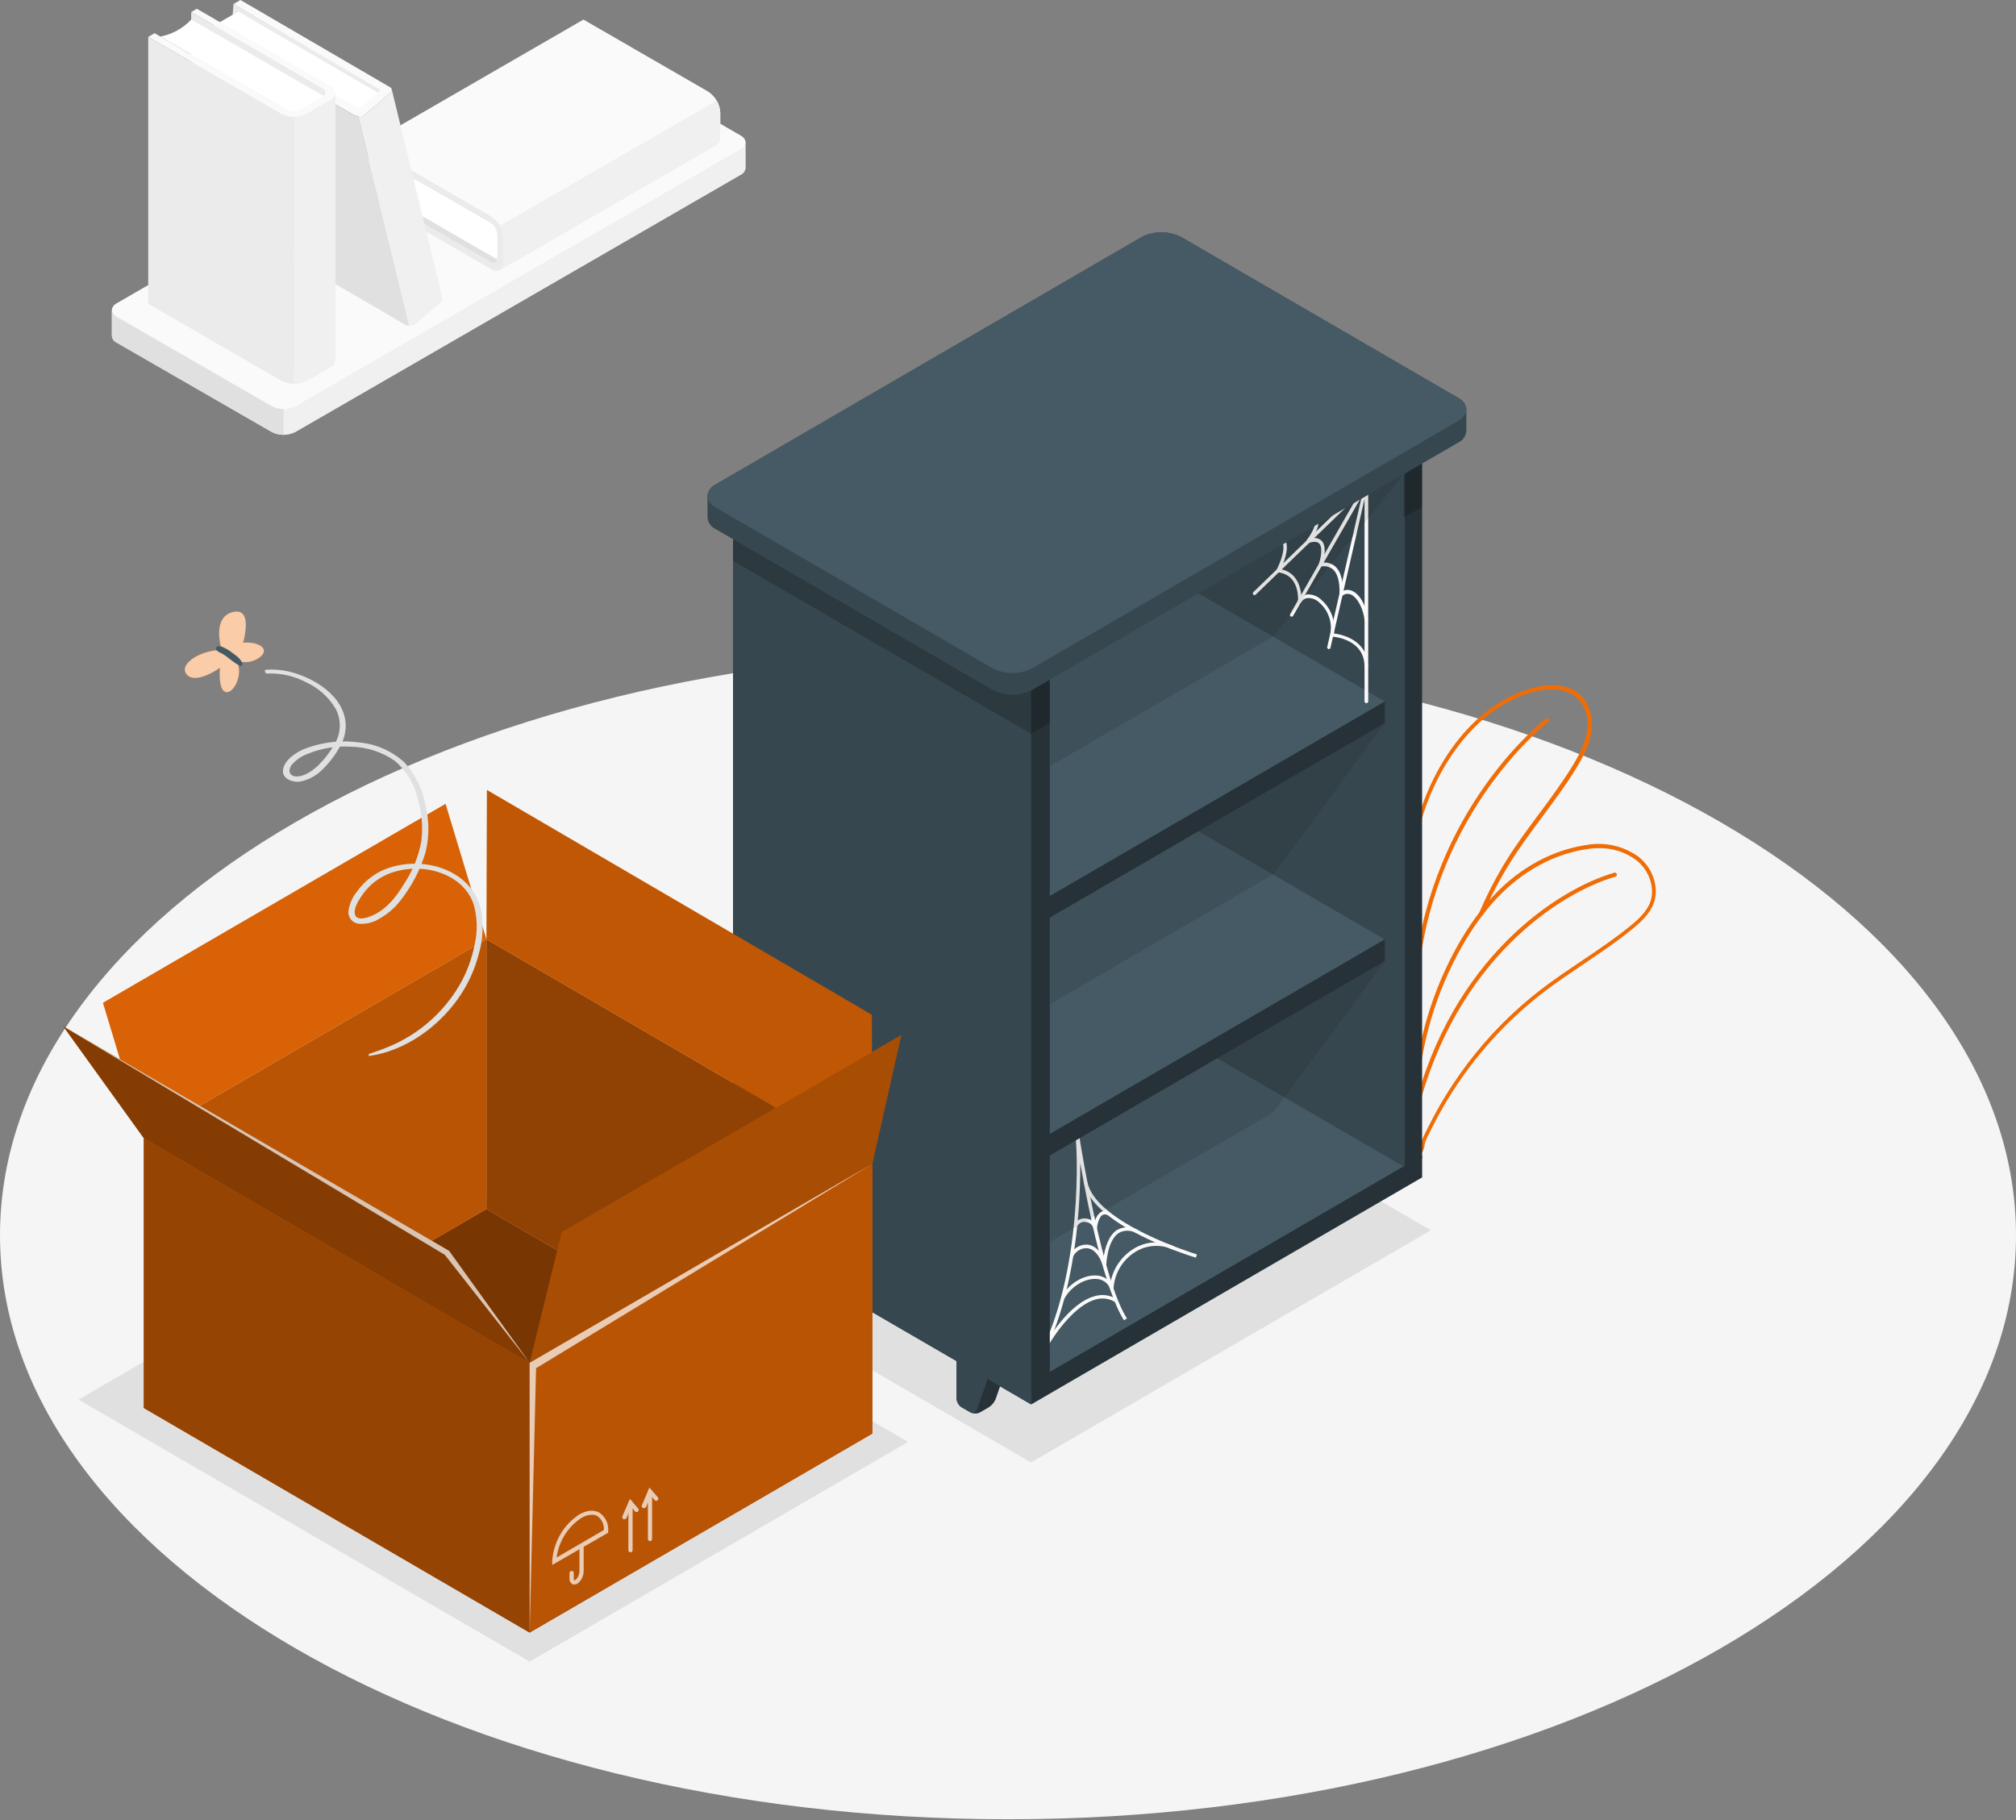 <svg width="134" height="121" viewBox="0 0 134 121" fill="none" xmlns="http://www.w3.org/2000/svg">
<rect x="0" y="0" width="134" height="121" fill="#808080" stroke="none"/>
<path d="M67 120.927C104.003 120.927 134 103.547 134 82.107C134 60.668 104.003 43.288 67 43.288C29.997 43.288 0 60.668 0 82.107C0 103.547 29.997 120.927 67 120.927Z" fill="#F5F5F5"/>
<path d="M68.529 97.21L45.279 83.704L71.854 68.272L95.106 81.775L68.529 97.21Z" fill="#E0E0E0"/>
<path d="M5.221 93.033L35.207 110.446L60.358 95.843L30.372 78.431L5.221 93.033Z" fill="#E0E0E0"/>
<path d="M49.562 11.186V9.472C49.549 9.373 49.511 9.279 49.452 9.199C49.392 9.119 49.313 9.056 49.222 9.016L38.932 3.078C38.687 2.954 38.416 2.889 38.141 2.889C37.867 2.889 37.596 2.954 37.351 3.078L7.775 20.158C7.684 20.198 7.605 20.262 7.546 20.342C7.486 20.422 7.448 20.516 7.436 20.615V22.329C7.448 22.428 7.486 22.522 7.545 22.602C7.605 22.682 7.684 22.745 7.775 22.785L18.063 28.714C18.308 28.838 18.579 28.903 18.853 28.903C19.128 28.903 19.398 28.838 19.644 28.714L49.219 11.633C49.31 11.594 49.39 11.53 49.449 11.45C49.509 11.37 49.547 11.276 49.559 11.177L49.562 11.186Z" fill="#F0F0F0"/>
<path d="M7.774 21.062L18.061 27C18.306 27.125 18.577 27.191 18.852 27.191C19.127 27.191 19.398 27.125 19.642 27L49.218 9.919C49.653 9.668 49.653 9.261 49.218 9.006L38.93 3.078C38.685 2.954 38.414 2.889 38.14 2.889C37.865 2.889 37.595 2.954 37.349 3.078L7.774 20.158C7.338 20.404 7.338 20.81 7.774 21.062Z" fill="#FAFAFA"/>
<path d="M18.853 27.192V28.904C18.578 28.908 18.307 28.843 18.063 28.714L7.775 22.792C7.684 22.752 7.605 22.689 7.545 22.609C7.486 22.529 7.448 22.434 7.436 22.335V20.618C7.442 20.549 7.464 20.482 7.5 20.422C7.38 20.643 7.47 20.898 7.775 21.075L18.063 27.003C18.306 27.133 18.578 27.198 18.853 27.192Z" fill="#E0E0E0"/>
<path d="M24.381 12.708L33.097 17.705L47.494 9.394L38.781 4.395L24.381 12.708Z" fill="#E0E0E0"/>
<path d="M33.196 17.326L24.788 12.472C25.007 11.755 24.991 10.986 24.742 10.279L33.097 15.081C33.097 15.081 33.258 15.611 33.196 17.326Z" fill="white"/>
<path d="M32.667 14.406C32.902 14.559 33.097 14.765 33.238 15.008C33.379 15.251 33.46 15.524 33.476 15.804V17.438C33.476 17.953 33.112 18.161 32.667 17.907L24.393 13.111V12.708L32.568 17.397C32.837 17.552 33.053 17.425 33.053 17.118V15.602C33.044 15.434 32.995 15.27 32.911 15.124C32.827 14.979 32.709 14.855 32.568 14.764L24.393 10.059V9.599L32.667 14.406Z" fill="#EBEBEB"/>
<path d="M24.393 9.615L38.781 1.301L47.065 6.084C47.3 6.236 47.496 6.443 47.636 6.686C47.777 6.93 47.858 7.203 47.873 7.484V9.127C47.884 9.228 47.868 9.329 47.826 9.421C47.784 9.513 47.718 9.592 47.636 9.649L33.238 17.962C33.32 17.904 33.384 17.825 33.425 17.733C33.467 17.642 33.483 17.541 33.473 17.441V15.804C33.458 15.523 33.377 15.25 33.236 15.007C33.096 14.764 32.9 14.558 32.664 14.407L24.393 9.615Z" fill="#FAFAFA"/>
<path d="M33.238 15C33.385 15.239 33.467 15.514 33.476 15.795V17.431C33.486 17.532 33.47 17.633 33.428 17.724C33.387 17.816 33.323 17.895 33.241 17.953L47.639 9.64C47.721 9.582 47.787 9.504 47.829 9.412C47.871 9.32 47.887 9.218 47.876 9.118V7.484C47.867 7.203 47.785 6.929 47.639 6.689L33.238 15Z" fill="#F0F0F0"/>
<path d="M15.519 0.27L15.435 1.376L25.168 6.627L25.387 5.981L15.519 0.27Z" fill="#EBEBEB"/>
<path d="M25.257 6.239L15.831 0.767L14.191 1.717L23.803 7.373L25.257 6.239Z" fill="white"/>
<path d="M22.034 6.786L21.107 17.773C21.112 17.897 21.146 18.018 21.207 18.126C21.267 18.234 21.353 18.326 21.456 18.394L26.924 21.577C27.012 21.626 27.109 21.654 27.208 21.658L23.812 7.742C23.713 7.737 23.616 7.71 23.528 7.665L23.136 7.435L22.034 6.786Z" fill="#E0E0E0"/>
<path d="M24.221 7.652L25.196 6.811L25.91 6.189C25.984 6.071 26.07 5.984 26.024 5.879L29.377 19.692C29.423 19.789 29.436 20.003 29.303 20.084L27.614 21.537C27.486 21.605 27.341 21.633 27.197 21.618L23.801 7.702C23.943 7.726 24.088 7.709 24.221 7.652Z" fill="#F0F0F0"/>
<path d="M25.912 5.789C26.104 5.901 26.057 6.025 25.912 6.192L24.22 7.649C24.113 7.706 23.993 7.735 23.871 7.735C23.75 7.735 23.63 7.706 23.523 7.649L22.034 6.786C21.84 6.674 21.806 6.512 21.957 6.425C22.056 6.385 22.164 6.368 22.271 6.375C22.378 6.383 22.482 6.415 22.575 6.469L23.748 7.152C23.784 7.17 23.823 7.18 23.864 7.18C23.904 7.18 23.944 7.17 23.979 7.152L25.215 6.071C25.279 6.034 25.279 5.975 25.215 5.938L15.52 0.27L15.983 0L25.912 5.789Z" fill="#FAFAFA"/>
<path d="M12.709 0.801L21.981 6.186V23.931L12.709 18.543V0.801Z" fill="#EBEBEB"/>
<path d="M21.682 6.481L12.71 1.301C12.161 1.886 11.442 2.282 10.656 2.432L19.555 7.59C19.555 7.59 20.129 7.453 21.682 6.481Z" fill="white"/>
<path d="M18.694 7.575C18.961 7.709 19.256 7.779 19.555 7.779C19.854 7.779 20.149 7.709 20.416 7.575L21.923 6.686C22.399 6.41 22.399 5.966 21.923 5.689L13.083 0.584L12.71 0.801L21.407 5.854C21.472 5.873 21.528 5.912 21.568 5.966C21.608 6.02 21.63 6.085 21.63 6.152C21.63 6.219 21.608 6.285 21.568 6.339C21.528 6.392 21.472 6.432 21.407 6.45L20.003 7.264C19.842 7.345 19.665 7.387 19.485 7.387C19.306 7.387 19.129 7.345 18.968 7.264L10.274 2.208L9.848 2.454L18.694 7.575Z" fill="#FAFAFA"/>
<path d="M9.852 2.454V20.196L18.694 25.301C18.962 25.436 19.257 25.506 19.556 25.506C19.855 25.506 20.15 25.436 20.417 25.301L21.93 24.428C22.028 24.385 22.113 24.315 22.176 24.227C22.238 24.139 22.276 24.036 22.285 23.928V6.186C22.276 6.295 22.237 6.398 22.173 6.485C22.11 6.573 22.023 6.641 21.924 6.683L20.417 7.575C20.15 7.709 19.855 7.78 19.556 7.78C19.257 7.78 18.962 7.709 18.694 7.575L9.852 2.454Z" fill="#EBEBEB"/>
<path d="M19.555 7.764C19.855 7.77 20.151 7.7 20.416 7.559L21.923 6.683C22.021 6.641 22.106 6.572 22.169 6.484C22.231 6.397 22.269 6.294 22.278 6.187V23.928C22.269 24.036 22.231 24.14 22.169 24.227C22.106 24.315 22.021 24.385 21.923 24.428L20.41 25.301C20.145 25.442 19.849 25.512 19.549 25.506L19.555 7.764Z" fill="#F0F0F0"/>
<path d="M94.038 72.17C93.992 71.384 93.887 70.443 93.761 69.35C93.288 65.201 92.643 59.518 94.353 54.074C95.394 50.76 97.901 46.831 101.816 45.742C102.687 45.499 104.792 45.142 105.601 47.021C105.715 47.292 105.783 47.581 105.802 47.875C105.885 49.068 105.351 50.12 104.758 51.08C104.076 52.195 103.286 53.254 102.52 54.285C101.797 55.26 101.047 56.266 100.393 57.31C99.686 58.443 99.066 59.63 98.54 60.859L98.29 60.751C98.815 59.509 99.435 58.31 100.143 57.164C100.8 56.111 101.554 55.099 102.282 54.12C103.042 53.095 103.826 52.039 104.505 50.937C105.073 50.005 105.586 49.008 105.509 47.894C105.492 47.631 105.431 47.372 105.33 47.13C104.607 45.45 102.668 45.785 101.869 46.005C98.058 47.068 95.61 50.912 94.591 54.154C92.899 59.546 93.541 65.195 94.011 69.319C94.134 70.415 94.242 71.362 94.289 72.154L94.038 72.17Z" fill="#F06D06"/>
<path d="M94.316 76.685C94.296 76.688 94.275 76.688 94.255 76.685C94.195 76.674 94.14 76.648 94.092 76.611C94.044 76.574 94.006 76.526 93.98 76.471C93.926 76.317 93.926 76.15 93.98 75.996C94.023 75.698 94.023 75.396 93.98 75.098C93.98 74.931 93.952 74.754 93.952 74.595V72.667C94.199 69.202 95.208 65.837 96.907 62.813C98.414 60.176 100.081 58.422 102.156 57.285C103.274 56.667 104.501 56.271 105.768 56.12C106.887 55.996 108.012 56.295 108.924 56.959C109.865 57.707 110.288 58.99 109.933 60.005C109.683 60.717 109.112 61.248 108.528 61.729C107.488 62.583 106.352 63.347 105.256 64.086C104.345 64.707 103.403 65.328 102.523 66.011C99.831 68.102 97.573 70.702 95.876 73.667C95.598 74.148 95.335 74.645 95.094 75.142L94.996 75.337C94.899 75.515 94.815 75.698 94.743 75.887C94.727 75.927 94.712 76.011 94.69 76.108C94.674 76.285 94.618 76.456 94.526 76.608C94.469 76.659 94.394 76.687 94.316 76.685ZM106.213 56.378C106.074 56.378 105.935 56.378 105.793 56.397C104.563 56.541 103.373 56.925 102.289 57.527C100.263 58.636 98.63 60.359 97.148 62.949C95.472 65.936 94.475 69.259 94.23 72.679V74.589C94.23 74.738 94.23 74.9 94.258 75.07C94.307 75.396 94.307 75.727 94.258 76.052C94.225 76.153 94.225 76.261 94.258 76.362C94.266 76.378 94.277 76.392 94.291 76.403C94.305 76.413 94.321 76.421 94.338 76.424C94.393 76.31 94.431 76.187 94.449 76.061C94.464 75.975 94.485 75.89 94.511 75.806C94.586 75.607 94.675 75.413 94.776 75.226L94.872 75.033C95.119 74.53 95.385 74.03 95.663 73.542C96.24 72.538 96.88 71.571 97.58 70.648C98.963 68.83 100.577 67.203 102.381 65.806C103.27 65.123 104.215 64.487 105.129 63.872C106.222 63.136 107.349 62.375 108.383 61.53C108.933 61.08 109.473 60.574 109.702 59.928C110.01 59.018 109.631 57.866 108.775 57.185C108.037 56.632 107.133 56.347 106.213 56.378Z" fill="#F06D06"/>
<path d="M94.085 74.033H94.05C94.033 74.029 94.017 74.022 94.002 74.011C93.988 74.001 93.976 73.987 93.966 73.972C93.957 73.957 93.951 73.939 93.949 73.922C93.946 73.904 93.947 73.886 93.952 73.868C96.499 63.651 103.542 59.092 107.302 58.008C107.337 57.999 107.373 58.003 107.405 58.021C107.436 58.038 107.459 58.067 107.469 58.102C107.479 58.137 107.474 58.174 107.457 58.206C107.44 58.238 107.411 58.262 107.376 58.272C103.671 59.338 96.734 63.837 94.217 73.934C94.209 73.962 94.191 73.987 94.167 74.005C94.143 74.023 94.114 74.033 94.085 74.033Z" fill="#F06D06"/>
<path d="M94.07 65.648C94.034 65.645 94 65.628 93.977 65.6C93.953 65.572 93.941 65.536 93.944 65.499C94.756 54.465 101.931 48.419 102.746 47.77C102.76 47.758 102.776 47.749 102.793 47.744C102.811 47.739 102.829 47.737 102.847 47.739C102.865 47.741 102.882 47.747 102.898 47.756C102.913 47.765 102.927 47.777 102.938 47.791C102.949 47.805 102.957 47.822 102.962 47.839C102.967 47.856 102.969 47.874 102.967 47.892C102.965 47.91 102.959 47.927 102.951 47.943C102.942 47.959 102.93 47.973 102.916 47.984C102.11 48.627 95.018 54.602 94.219 65.521C94.215 65.557 94.197 65.591 94.169 65.614C94.142 65.638 94.106 65.65 94.07 65.648Z" fill="#F06D06"/>
<path d="M93.213 27.167L76.043 17.202C75.91 17.106 75.754 17.047 75.592 17.031C75.429 17.015 75.265 17.043 75.116 17.112L73.881 17.829C73.746 17.924 73.638 18.054 73.569 18.205C73.5 18.357 73.472 18.524 73.489 18.689V65.959C73.514 66.419 73.647 66.867 73.877 67.267C74.106 67.666 74.426 68.005 74.811 68.257L91.978 78.21C92.11 78.306 92.266 78.366 92.428 78.382C92.591 78.399 92.755 78.371 92.904 78.303L94.139 77.583C94.273 77.487 94.379 77.357 94.447 77.207C94.515 77.056 94.542 76.89 94.525 76.726V29.465C94.501 29.006 94.37 28.558 94.142 28.159C93.914 27.759 93.595 27.42 93.213 27.167Z" fill="#263238"/>
<path d="M77.188 66.769L75.953 67.486V71.418C75.959 71.533 75.993 71.645 76.05 71.745C76.107 71.845 76.187 71.93 76.284 71.993L76.861 72.328C76.963 72.38 77.076 72.407 77.191 72.407C77.306 72.407 77.419 72.38 77.522 72.328L78.099 71.993C78.304 71.859 78.463 71.665 78.553 71.437L79.668 68.207L77.188 66.769Z" fill="#263238"/>
<path d="M75.953 71.418C75.959 71.534 75.993 71.646 76.05 71.746C76.107 71.845 76.187 71.93 76.284 71.993L76.861 72.328C76.901 72.353 76.946 72.368 76.992 72.372C77.038 72.376 77.085 72.37 77.129 72.353C77.173 72.337 77.212 72.311 77.244 72.277C77.276 72.243 77.3 72.202 77.315 72.157L78.423 68.925L75.953 67.487V71.418Z" fill="#37474F"/>
<path d="M89.577 73.94L88.342 74.66V78.589C88.347 78.704 88.38 78.817 88.437 78.917C88.494 79.017 88.573 79.103 88.669 79.167L89.249 79.502C89.351 79.554 89.464 79.581 89.578 79.581C89.693 79.581 89.805 79.554 89.907 79.502L90.488 79.167C90.693 79.033 90.851 78.839 90.942 78.611L92.053 75.378L89.577 73.94Z" fill="#263238"/>
<path d="M88.342 78.589C88.347 78.704 88.38 78.817 88.437 78.917C88.494 79.018 88.573 79.103 88.669 79.167L89.249 79.502C89.289 79.526 89.334 79.541 89.381 79.546C89.427 79.55 89.474 79.544 89.518 79.527C89.561 79.511 89.601 79.485 89.633 79.451C89.665 79.417 89.689 79.376 89.703 79.331L90.818 76.099L88.348 74.661L88.342 78.589Z" fill="#37474F"/>
<path d="M74.893 17.956L92.059 27.894C92.444 28.147 92.764 28.486 92.993 28.886C93.223 29.286 93.356 29.735 93.381 30.195V77.465C93.414 77.631 93.394 77.803 93.324 77.957C93.255 78.111 93.139 78.24 92.993 78.324C92.847 78.409 92.679 78.445 92.512 78.429C92.344 78.412 92.186 78.344 92.059 78.232L74.893 68.276C74.509 68.024 74.189 67.684 73.96 67.285C73.731 66.886 73.599 66.438 73.574 65.978V18.721C73.541 18.555 73.561 18.383 73.63 18.229C73.699 18.075 73.815 17.947 73.961 17.862C74.106 17.778 74.275 17.741 74.442 17.759C74.609 17.775 74.767 17.845 74.893 17.956Z" fill="#37474F"/>
<path d="M49.963 82.567L68.531 93.35L94.529 78.253L93.291 77.533L74.722 66.751L49.963 81.129V82.567Z" fill="#455A64"/>
<path d="M68.531 93.349V91.912L94.528 76.815V78.253L68.531 93.349Z" fill="#263238"/>
<path d="M68.649 91.256L68.461 91.129C71.755 86.114 71.734 77.449 71.465 75.275C71.444 75.129 71.428 75.039 71.425 75.005L71.65 74.968C71.65 75.036 71.675 75.117 71.687 75.213C71.928 76.75 73.29 85.101 74.902 87.635L74.71 87.76C73.435 85.769 72.345 80.396 71.799 77.297C71.833 80.816 71.323 87.21 68.649 91.256Z" fill="#FAFAFA"/>
<path d="M79.491 83.598C79.21 83.514 72.646 81.514 72.041 78.601L72.266 78.555C72.841 81.334 79.488 83.359 79.556 83.381L79.491 83.598Z" fill="#FAFAFA"/>
<path d="M72.865 82.418L72.699 81.707C72.676 81.576 72.61 81.457 72.511 81.369C72.412 81.281 72.287 81.229 72.155 81.222C72.046 81.206 71.936 81.224 71.837 81.274C71.739 81.323 71.658 81.402 71.606 81.499L71.393 81.409C71.464 81.267 71.578 81.15 71.717 81.076C71.857 81.001 72.017 80.972 72.174 80.993C72.287 81 72.398 81.031 72.499 81.085C72.599 81.138 72.688 81.213 72.757 81.303C72.794 81.009 72.944 80.74 73.174 80.555C73.261 80.509 73.359 80.486 73.457 80.49C73.556 80.493 73.652 80.522 73.736 80.573L73.634 80.778C73.583 80.745 73.524 80.725 73.463 80.722C73.401 80.718 73.34 80.73 73.285 80.757C73.023 80.906 72.921 81.48 72.906 81.688L72.865 82.418Z" fill="#FAFAFA"/>
<path d="M73.511 84.788L73.307 84.142C73.076 83.412 72.69 82.993 72.233 82.965C72.042 82.961 71.854 83.013 71.692 83.115C71.531 83.218 71.402 83.365 71.322 83.539L71.115 83.44C71.213 83.222 71.373 83.038 71.575 82.911C71.776 82.785 72.011 82.721 72.248 82.729C72.523 82.744 72.996 82.893 73.347 83.614C73.425 83.046 73.656 82.132 74.252 81.751C74.466 81.633 74.707 81.572 74.951 81.575C75.194 81.578 75.433 81.643 75.645 81.766L75.549 81.974C75.372 81.869 75.171 81.811 74.966 81.806C74.76 81.801 74.557 81.849 74.376 81.946C73.582 82.443 73.53 84.086 73.53 84.105L73.511 84.788Z" fill="#FAFAFA"/>
<path d="M70.723 86.365L70.519 86.26C70.977 85.374 71.98 84.738 72.851 84.781C73.035 84.784 73.217 84.827 73.383 84.91C73.549 84.992 73.694 85.11 73.808 85.257C73.892 84.81 74.064 84.385 74.316 84.007C74.567 83.629 74.892 83.306 75.271 83.058C75.678 82.786 76.147 82.624 76.634 82.588C77.12 82.552 77.608 82.642 78.05 82.85L77.96 83.058C77.553 82.868 77.105 82.786 76.657 82.82C76.21 82.854 75.779 83.002 75.404 83.25C75.004 83.511 74.669 83.863 74.428 84.277C74.187 84.691 74.045 85.156 74.015 85.635V86.222L73.799 85.676C73.727 85.481 73.598 85.314 73.429 85.195C73.26 85.076 73.06 85.012 72.854 85.011C72.054 84.971 71.143 85.555 70.723 86.365Z" fill="#FAFAFA"/>
<path d="M69.47 89.794L69.269 89.682C69.547 89.172 71.026 86.614 72.777 86.151C73.024 86.08 73.283 86.062 73.538 86.099C73.792 86.136 74.036 86.227 74.253 86.365L74.135 86.561C73.944 86.439 73.73 86.359 73.506 86.327C73.282 86.294 73.053 86.309 72.836 86.371C71.551 86.713 70.224 88.427 69.47 89.794Z" fill="#FAFAFA"/>
<path d="M92.052 62.437V63.875L68.531 77.533L49.963 66.751V65.313L73.484 51.655L92.052 62.437Z" fill="#263238"/>
<path d="M92.052 62.437L68.531 76.095L49.963 65.313L73.484 51.655L92.052 62.437Z" fill="#455A64"/>
<path d="M92.052 46.623V48.058L68.531 61.719L49.963 50.934V49.499L73.484 35.838L92.052 46.623Z" fill="#263238"/>
<path d="M92.052 46.623L68.531 60.282L49.963 49.499L73.484 35.838L92.052 46.623Z" fill="#455A64"/>
<path d="M68.451 41.528L51.284 31.574C51.151 31.478 50.996 31.418 50.833 31.402C50.671 31.386 50.507 31.413 50.358 31.481C50.135 31.608 49.345 32.071 49.123 32.198C48.987 32.294 48.88 32.424 48.812 32.575C48.743 32.727 48.716 32.893 48.734 33.059V80.316C48.759 80.776 48.892 81.224 49.121 81.624C49.351 82.023 49.671 82.362 50.055 82.614L67.222 92.57C67.354 92.666 67.51 92.726 67.673 92.742C67.835 92.759 67.999 92.731 68.148 92.663C68.371 92.533 69.167 92.073 69.383 91.94C69.519 91.845 69.627 91.716 69.697 91.565C69.766 91.415 69.794 91.248 69.778 91.083V43.829C69.753 43.367 69.62 42.918 69.389 42.518C69.158 42.118 68.837 41.779 68.451 41.528Z" fill="#263238"/>
<path opacity="0.2" d="M68.53 48.782L69.772 48.061V43.745L68.527 44.465L68.53 48.782Z" fill="black"/>
<path opacity="0.2" d="M93.294 34.403L94.535 33.686V29.369L93.291 30.09L93.294 34.403Z" fill="black"/>
<path d="M52.438 81.129L51.203 81.847V85.778C51.209 85.894 51.242 86.006 51.3 86.105C51.357 86.205 51.437 86.29 51.533 86.353L52.111 86.688C52.213 86.74 52.327 86.768 52.441 86.768C52.556 86.768 52.669 86.74 52.772 86.688L53.349 86.353C53.553 86.22 53.712 86.027 53.803 85.8L54.917 82.567L52.438 81.129Z" fill="#263238"/>
<path d="M51.201 85.778C51.207 85.894 51.241 86.005 51.298 86.105C51.355 86.205 51.435 86.29 51.532 86.353L52.109 86.688C52.149 86.713 52.194 86.727 52.24 86.732C52.286 86.736 52.333 86.73 52.377 86.713C52.421 86.697 52.46 86.671 52.492 86.637C52.524 86.603 52.548 86.562 52.563 86.517L53.677 83.284L51.207 81.847L51.201 85.778Z" fill="#37474F"/>
<path d="M64.817 88.318L63.582 89.036V92.967C63.588 93.082 63.62 93.194 63.677 93.294C63.734 93.394 63.814 93.479 63.909 93.542L64.49 93.877C64.592 93.929 64.704 93.957 64.819 93.957C64.933 93.957 65.046 93.929 65.147 93.877L65.728 93.542C65.931 93.408 66.09 93.215 66.182 92.989L67.293 89.756L64.817 88.318Z" fill="#263238"/>
<path d="M63.582 92.952C63.588 93.067 63.62 93.179 63.677 93.279C63.734 93.379 63.814 93.464 63.909 93.527L64.49 93.862C64.53 93.886 64.575 93.901 64.621 93.906C64.667 93.91 64.714 93.904 64.758 93.887C64.802 93.871 64.841 93.845 64.873 93.811C64.905 93.777 64.929 93.736 64.944 93.691L66.055 90.458L63.585 89.02L63.582 92.952Z" fill="#37474F"/>
<path d="M50.043 32.294L67.213 42.248C67.597 42.5 67.916 42.84 68.145 43.24C68.374 43.64 68.507 44.088 68.531 44.549V93.349C68.531 93.349 67.577 92.781 67.213 92.57L50.046 82.614C49.662 82.362 49.342 82.023 49.112 81.623C48.883 81.224 48.75 80.776 48.725 80.315V33.058C48.692 32.893 48.711 32.721 48.781 32.567C48.85 32.413 48.965 32.285 49.111 32.2C49.257 32.116 49.425 32.079 49.592 32.096C49.759 32.113 49.917 32.182 50.043 32.294Z" fill="#37474F"/>
<path opacity="0.2" d="M67.213 42.248L50.043 32.294C49.917 32.182 49.759 32.113 49.592 32.096C49.425 32.079 49.257 32.116 49.111 32.2C48.965 32.285 48.85 32.413 48.781 32.567C48.711 32.721 48.692 32.893 48.725 33.058V37.279L68.531 48.769V44.549C68.507 44.088 68.374 43.64 68.145 43.24C67.916 42.84 67.597 42.5 67.213 42.248Z" fill="black"/>
<path d="M90.813 46.739C90.783 46.738 90.755 46.726 90.733 46.704C90.712 46.683 90.7 46.654 90.699 46.624V32.444L77.253 40.251C77.24 40.26 77.226 40.265 77.211 40.267C77.196 40.27 77.181 40.269 77.167 40.265C77.152 40.261 77.139 40.255 77.127 40.245C77.115 40.236 77.105 40.224 77.098 40.211C77.091 40.198 77.085 40.183 77.083 40.168C77.081 40.153 77.082 40.138 77.086 40.123C77.089 40.109 77.096 40.095 77.105 40.083C77.114 40.07 77.126 40.06 77.138 40.053L90.773 32.146C90.79 32.135 90.81 32.129 90.83 32.129C90.85 32.129 90.87 32.135 90.887 32.146C90.904 32.156 90.919 32.171 90.928 32.188C90.938 32.206 90.943 32.225 90.943 32.245V46.624C90.943 46.64 90.94 46.657 90.933 46.672C90.926 46.687 90.917 46.7 90.904 46.711C90.892 46.722 90.877 46.73 90.862 46.735C90.846 46.74 90.83 46.741 90.813 46.739Z" fill="#FAFAFA"/>
<path d="M88.338 43.142H88.304C88.275 43.136 88.249 43.118 88.233 43.092C88.217 43.066 88.211 43.035 88.218 43.006L90.521 32.972L85.951 40.931C85.944 40.944 85.935 40.956 85.923 40.966C85.911 40.975 85.898 40.982 85.883 40.986C85.869 40.99 85.854 40.991 85.839 40.989C85.824 40.987 85.81 40.982 85.797 40.975C85.784 40.967 85.772 40.957 85.763 40.945C85.753 40.933 85.746 40.919 85.742 40.905C85.738 40.89 85.737 40.874 85.739 40.859C85.741 40.844 85.746 40.83 85.754 40.816L90.694 32.189C90.708 32.165 90.73 32.148 90.756 32.138C90.782 32.129 90.81 32.13 90.836 32.139C90.861 32.15 90.882 32.169 90.895 32.194C90.907 32.218 90.91 32.246 90.904 32.273L88.434 43.059C88.428 43.081 88.416 43.101 88.399 43.115C88.382 43.13 88.361 43.14 88.338 43.142Z" fill="#FAFAFA"/>
<path d="M83.388 39.562C83.372 39.562 83.356 39.559 83.342 39.552C83.328 39.546 83.315 39.536 83.304 39.525C83.283 39.503 83.272 39.474 83.272 39.444C83.272 39.414 83.283 39.385 83.304 39.363L90.733 32.174C90.754 32.153 90.783 32.141 90.813 32.141C90.843 32.141 90.872 32.153 90.894 32.174C90.915 32.196 90.927 32.225 90.927 32.256C90.927 32.287 90.915 32.316 90.894 32.338L83.465 39.525C83.455 39.536 83.443 39.545 83.43 39.551C83.417 39.557 83.403 39.561 83.388 39.562Z" fill="#FAFAFA"/>
<path d="M90.815 44.444C90.785 44.443 90.756 44.431 90.735 44.409C90.714 44.388 90.701 44.359 90.701 44.329C90.701 42.447 88.613 42.319 88.524 42.316C88.507 42.315 88.49 42.31 88.476 42.302C88.461 42.294 88.448 42.283 88.437 42.27C88.428 42.257 88.421 42.241 88.418 42.225C88.415 42.209 88.415 42.193 88.419 42.177C88.495 41.792 88.469 41.394 88.344 41.023C88.219 40.652 87.999 40.32 87.706 40.062C87.599 39.954 87.47 39.871 87.328 39.818C87.187 39.764 87.035 39.741 86.884 39.751C86.804 39.765 86.727 39.796 86.659 39.842C86.592 39.888 86.535 39.948 86.492 40.018C86.479 40.041 86.459 40.059 86.435 40.068C86.411 40.078 86.384 40.079 86.359 40.071C86.335 40.063 86.313 40.048 86.299 40.026C86.284 40.005 86.277 39.979 86.279 39.953C86.279 39.882 86.406 38.208 84.942 38.043C84.923 38.041 84.905 38.034 84.89 38.023C84.874 38.012 84.862 37.998 84.853 37.981C84.844 37.965 84.84 37.947 84.84 37.928C84.84 37.91 84.844 37.892 84.853 37.876C84.853 37.876 85.501 36.655 85.251 36.056C85.222 35.985 85.177 35.923 85.12 35.873C85.062 35.823 84.994 35.788 84.921 35.77C84.906 35.766 84.892 35.759 84.88 35.75C84.868 35.74 84.859 35.729 84.851 35.715C84.844 35.702 84.84 35.687 84.838 35.672C84.837 35.657 84.839 35.642 84.843 35.627C84.853 35.598 84.873 35.574 84.899 35.56C84.925 35.545 84.956 35.542 84.985 35.549C85.092 35.577 85.19 35.629 85.273 35.702C85.355 35.775 85.42 35.866 85.461 35.969C85.699 36.537 85.297 37.478 85.124 37.832C86.261 38.053 86.471 39.13 86.501 39.664C86.603 39.592 86.719 39.542 86.841 39.518C87.027 39.5 87.214 39.525 87.389 39.59C87.564 39.655 87.722 39.759 87.851 39.894C88.157 40.166 88.392 40.511 88.534 40.897C88.676 41.283 88.72 41.698 88.663 42.105C89.163 42.17 90.929 42.521 90.926 44.335C90.924 44.364 90.912 44.391 90.891 44.411C90.871 44.431 90.844 44.443 90.815 44.444Z" fill="#FAFAFA"/>
<path d="M90.813 41.344C90.785 41.344 90.757 41.334 90.736 41.314C90.715 41.294 90.701 41.267 90.699 41.239C90.65 40.58 90.27 39.729 89.791 39.518C89.697 39.476 89.591 39.462 89.489 39.478C89.386 39.495 89.291 39.541 89.214 39.611C89.195 39.624 89.173 39.63 89.151 39.63C89.128 39.63 89.106 39.624 89.088 39.611C89.068 39.601 89.052 39.584 89.041 39.564C89.031 39.544 89.027 39.522 89.029 39.5C89.029 39.5 89.131 38.335 88.609 37.854C88.496 37.759 88.362 37.692 88.218 37.66C88.074 37.627 87.924 37.63 87.781 37.667C87.762 37.672 87.741 37.67 87.722 37.664C87.703 37.657 87.686 37.645 87.673 37.63C87.66 37.614 87.651 37.596 87.647 37.575C87.644 37.555 87.645 37.535 87.652 37.515C87.757 37.226 87.96 36.416 87.686 36.127C87.556 35.993 87.318 35.981 86.976 36.093C86.952 36.101 86.927 36.101 86.903 36.093C86.88 36.085 86.86 36.07 86.846 36.049C86.832 36.029 86.824 36.005 86.824 35.981C86.824 35.956 86.832 35.933 86.846 35.913C87.037 35.67 87.51 34.962 87.392 34.624C87.373 34.577 87.342 34.536 87.302 34.506C87.261 34.475 87.214 34.456 87.164 34.45C87.149 34.446 87.135 34.44 87.123 34.431C87.111 34.422 87.101 34.41 87.093 34.398C87.086 34.385 87.081 34.37 87.078 34.355C87.076 34.34 87.077 34.325 87.081 34.31C87.083 34.295 87.089 34.281 87.098 34.269C87.106 34.257 87.117 34.246 87.13 34.238C87.143 34.23 87.157 34.225 87.172 34.223C87.187 34.221 87.202 34.222 87.216 34.226C87.303 34.239 87.385 34.274 87.454 34.329C87.522 34.383 87.576 34.455 87.609 34.537C87.735 34.907 87.426 35.469 87.21 35.779C87.322 35.752 87.438 35.754 87.549 35.782C87.659 35.811 87.761 35.866 87.846 35.944C88.186 36.298 88.022 37.046 87.92 37.397C88.071 37.379 88.224 37.393 88.368 37.439C88.513 37.484 88.647 37.56 88.76 37.661C89.22 38.084 89.27 38.903 89.263 39.279C89.36 39.233 89.466 39.21 89.572 39.21C89.679 39.21 89.784 39.233 89.881 39.279C90.465 39.537 90.869 40.453 90.928 41.195C90.929 41.21 90.927 41.225 90.922 41.239C90.918 41.254 90.91 41.267 90.901 41.278C90.891 41.289 90.879 41.299 90.865 41.305C90.852 41.312 90.838 41.316 90.823 41.316L90.813 41.344Z" fill="#FAFAFA"/>
<path d="M97.466 27.214C97.451 27.049 97.393 26.891 97.297 26.756C97.202 26.622 97.072 26.515 96.922 26.447L78.517 15.758C78.108 15.549 77.656 15.441 77.197 15.441C76.739 15.441 76.287 15.549 75.877 15.758L47.571 32.198C47.421 32.266 47.291 32.373 47.196 32.508C47.1 32.643 47.042 32.801 47.027 32.965V34.403C47.042 34.568 47.1 34.726 47.196 34.861C47.291 34.996 47.421 35.103 47.571 35.17L65.976 45.857C66.384 46.066 66.837 46.175 67.296 46.175C67.754 46.175 68.207 46.066 68.615 45.857L96.922 29.419C97.072 29.351 97.202 29.244 97.297 29.11C97.393 28.975 97.451 28.817 97.466 28.652V27.214Z" fill="#37474F"/>
<path d="M65.975 44.419L47.57 33.733C46.841 33.307 46.841 32.621 47.57 32.198L75.877 15.758C76.286 15.549 76.738 15.441 77.197 15.441C77.655 15.441 78.107 15.549 78.516 15.758L96.921 26.447C97.653 26.872 97.653 27.556 96.921 27.981L68.615 44.419C68.206 44.628 67.754 44.738 67.295 44.738C66.836 44.738 66.384 44.628 65.975 44.419Z" fill="#455A64"/>
<path opacity="0.1" d="M93.29 31.524L84.627 42.31L69.773 50.937L69.769 45.186L93.29 31.524Z" fill="black"/>
<path opacity="0.1" d="M92.053 48.058L84.628 58.123L69.773 66.754V60.999L92.053 48.058Z" fill="black"/>
<path opacity="0.1" d="M92.053 63.875L84.628 73.94L69.773 82.57V76.816L92.053 63.875Z" fill="black"/>
<path d="M57.978 95.287L35.204 108.514L9.559 93.586L32.332 80.362L57.978 95.287Z" fill="#F06D06"/>
<path opacity="0.5" d="M57.978 95.287L35.204 108.514L9.559 93.586L32.332 80.362L57.978 95.287Z" fill="black"/>
<path d="M32.332 62.434V80.362L9.559 93.586V75.661L32.332 62.434Z" fill="#F06D06"/>
<path opacity="0.23" d="M32.332 62.434V80.362L9.559 93.586V75.661L32.332 62.434Z" fill="black"/>
<path d="M35.204 90.586V108.514L9.559 93.586V75.661L35.204 90.586Z" fill="#F06D06"/>
<path opacity="0.38" d="M35.204 90.586V108.514L9.559 93.586V75.661L35.204 90.586Z" fill="black"/>
<path d="M57.979 77.359V95.288L32.334 80.362V62.434L57.979 77.359Z" fill="#F06D06"/>
<path opacity="0.4" d="M57.979 77.359V95.288L32.334 80.362V62.434L57.979 77.359Z" fill="black"/>
<path d="M57.979 95.288V77.359L35.205 90.586V108.514L57.979 95.288Z" fill="#F06D06"/>
<path opacity="0.23" d="M57.979 95.288V77.359L35.205 90.586V108.514L57.979 95.288Z" fill="black"/>
<path d="M32.334 62.434L32.365 52.509L57.948 67.453L57.979 77.359L32.334 62.434Z" fill="#F06D06"/>
<path opacity="0.2" d="M32.334 62.434L32.365 52.509L57.948 67.453L57.979 77.359L32.334 62.434Z" fill="black"/>
<path d="M35.205 90.586L37.342 81.903L59.909 68.797L57.979 77.359L35.205 90.586Z" fill="#F06D06"/>
<path opacity="0.3" d="M35.205 90.586L37.342 81.903L59.909 68.797L57.979 77.359L35.205 90.586Z" fill="black"/>
<path d="M9.559 75.661L6.842 66.655L29.616 53.431L32.333 62.434L9.559 75.661Z" fill="#F06D06"/>
<path opacity="0.1" d="M9.559 75.661L6.842 66.655L29.616 53.431L32.333 62.434L9.559 75.661Z" fill="black"/>
<path d="M9.559 75.661L4.199 68.217L29.848 83.142L35.205 90.586L9.559 75.661Z" fill="#F06D06"/>
<path opacity="0.45" d="M9.559 75.661L4.199 68.217L29.848 83.142L35.205 90.586L9.559 75.661Z" fill="black"/>
<g opacity="0.7">
<path d="M41.91 103.181C41.873 103.181 41.837 103.167 41.81 103.141C41.784 103.115 41.768 103.079 41.768 103.042V99.886C41.768 99.849 41.784 99.813 41.81 99.786C41.837 99.76 41.872 99.744 41.91 99.744C41.947 99.745 41.982 99.76 42.008 99.787C42.034 99.813 42.049 99.849 42.048 99.886V103.042C42.048 103.079 42.034 103.114 42.008 103.141C41.982 103.167 41.947 103.181 41.91 103.181Z" fill="white"/>
<path d="M41.499 100.98C41.481 100.983 41.462 100.983 41.444 100.98C41.41 100.964 41.383 100.936 41.37 100.902C41.356 100.867 41.356 100.828 41.37 100.794L41.87 99.635L42.425 100.281C42.445 100.31 42.454 100.345 42.45 100.38C42.445 100.415 42.428 100.447 42.402 100.47C42.376 100.493 42.342 100.506 42.307 100.505C42.272 100.505 42.238 100.491 42.212 100.468L41.95 100.157L41.641 100.902C41.628 100.928 41.607 100.949 41.582 100.963C41.557 100.977 41.528 100.983 41.499 100.98Z" fill="white"/>
<path d="M43.203 102.44C43.166 102.439 43.131 102.423 43.105 102.397C43.079 102.37 43.064 102.334 43.065 102.297V99.145C43.065 99.108 43.079 99.072 43.105 99.046C43.131 99.02 43.166 99.005 43.203 99.005C43.24 99.005 43.276 99.02 43.302 99.046C43.328 99.072 43.342 99.108 43.342 99.145V102.294C43.343 102.312 43.34 102.331 43.333 102.349C43.326 102.366 43.316 102.382 43.303 102.396C43.29 102.409 43.275 102.42 43.258 102.428C43.24 102.435 43.222 102.439 43.203 102.44Z" fill="white"/>
<path d="M42.794 100.238C42.775 100.241 42.756 100.241 42.738 100.238C42.721 100.23 42.706 100.22 42.693 100.206C42.68 100.193 42.67 100.177 42.663 100.16C42.657 100.142 42.654 100.124 42.654 100.105C42.655 100.087 42.659 100.068 42.667 100.051L43.164 98.877L43.72 99.52C43.745 99.547 43.76 99.583 43.76 99.62C43.76 99.657 43.745 99.692 43.72 99.719C43.707 99.732 43.691 99.743 43.675 99.75C43.657 99.757 43.639 99.76 43.621 99.76C43.603 99.76 43.584 99.757 43.567 99.75C43.55 99.743 43.535 99.732 43.522 99.719L43.26 99.409L42.951 100.154C42.938 100.184 42.916 100.208 42.887 100.224C42.858 100.239 42.825 100.244 42.794 100.238Z" fill="white"/>
</g>
<g opacity="0.7">
<path d="M38.177 105.322C38.125 105.323 38.072 105.31 38.026 105.285C37.97 105.249 37.925 105.198 37.895 105.139C37.865 105.079 37.852 105.013 37.856 104.946V104.558C37.857 104.52 37.872 104.485 37.899 104.459C37.925 104.433 37.961 104.418 37.998 104.418C38.035 104.418 38.071 104.433 38.097 104.459C38.123 104.485 38.137 104.521 38.137 104.558V104.946C38.137 105.002 38.137 105.033 38.165 105.039C38.193 105.045 38.208 105.039 38.255 105.014C38.342 104.934 38.41 104.835 38.455 104.725C38.501 104.615 38.522 104.497 38.517 104.378V102.763C38.517 102.726 38.532 102.69 38.558 102.664C38.584 102.638 38.619 102.623 38.656 102.623C38.693 102.623 38.728 102.638 38.754 102.664C38.78 102.69 38.795 102.726 38.795 102.763V104.378C38.802 104.545 38.769 104.712 38.7 104.865C38.631 105.018 38.527 105.152 38.397 105.257C38.331 105.298 38.255 105.32 38.177 105.322Z" fill="white"/>
<path d="M36.705 104.021V103.778C36.742 103.156 36.922 102.552 37.233 102.012C37.543 101.473 37.975 101.014 38.493 100.673C38.999 100.381 39.481 100.337 39.851 100.555C40.049 100.691 40.206 100.878 40.307 101.097C40.408 101.315 40.449 101.557 40.426 101.797V101.878L36.705 104.021ZM39.333 100.685C39.085 100.697 38.845 100.771 38.635 100.903C38.191 101.196 37.815 101.583 37.533 102.036C37.25 102.488 37.068 102.997 36.998 103.527L40.138 101.701C40.152 101.521 40.119 101.341 40.042 101.177C39.966 101.014 39.849 100.873 39.703 100.769C39.589 100.709 39.461 100.68 39.333 100.685Z" fill="white"/>
</g>
<path opacity="0.7" d="M4.199 68.217L29.848 83.142L35.205 90.586L29.564 83.406L4.199 68.217Z" fill="white"/>
<path opacity="0.7" d="M57.979 77.359L35.205 90.586V108.514L35.631 90.946L57.979 77.359Z" fill="white"/>
<path d="M24.557 70.189C26.907 69.847 29.053 68.325 30.424 66.412C31.063 65.519 31.534 64.514 31.813 63.45C32.11 62.454 32.158 61.401 31.955 60.382C31.532 58.676 29.964 57.667 28.306 57.456C27.464 57.345 26.609 57.429 25.805 57.701C24.971 57.989 24.248 58.532 23.736 59.254C23.415 59.639 23.213 60.109 23.156 60.608C23.151 60.803 23.219 60.993 23.347 61.14C23.476 61.287 23.654 61.38 23.847 61.4C24.344 61.442 24.841 61.315 25.258 61.04C25.767 60.753 26.215 60.369 26.577 59.909C27.353 58.945 27.934 57.838 28.287 56.649C28.535 55.628 28.535 54.563 28.287 53.543C28.099 52.476 27.614 51.484 26.889 50.683C26.057 49.922 25.001 49.454 23.881 49.351C22.767 49.197 21.632 49.303 20.565 49.661C20.096 49.804 19.662 50.043 19.29 50.363C19.024 50.611 18.722 51.021 18.83 51.425C18.938 51.829 19.525 52.009 19.923 51.956C20.512 51.845 21.052 51.551 21.467 51.114C21.928 50.657 22.321 50.134 22.631 49.562C22.861 49.15 22.981 48.686 22.98 48.214C22.939 46.245 20.775 44.972 19.08 44.611C18.622 44.515 18.154 44.484 17.688 44.518C17.53 44.518 17.626 44.779 17.752 44.77C18.665 44.728 19.571 44.934 20.377 45.366C21.172 45.734 21.839 46.332 22.294 47.084C22.497 47.454 22.597 47.873 22.584 48.296C22.571 48.718 22.445 49.13 22.22 49.487C21.918 50.017 21.541 50.5 21.102 50.922C20.735 51.257 20.176 51.646 19.66 51.608C19.575 51.608 19.492 51.584 19.42 51.538C19.348 51.493 19.29 51.428 19.253 51.351C19.237 51.249 19.246 51.144 19.277 51.046C19.309 50.948 19.363 50.859 19.435 50.785C19.708 50.49 20.045 50.263 20.42 50.121C21.346 49.733 22.349 49.568 23.35 49.636C24.381 49.655 25.384 49.979 26.234 50.568C26.974 51.186 27.499 52.024 27.734 52.962C28.032 53.915 28.125 54.921 28.006 55.913C27.823 56.91 27.442 57.861 26.885 58.708C26.314 59.658 25.598 60.571 24.523 60.944C24.258 61.04 23.702 61.18 23.597 60.791C23.492 60.403 23.795 59.925 23.989 59.624C24.419 58.943 25.047 58.411 25.786 58.099C26.5 57.811 27.271 57.694 28.037 57.757C29.491 57.866 30.967 58.63 31.474 60.083C31.727 60.952 31.755 61.872 31.554 62.754C31.372 63.721 31.026 64.65 30.532 65.499C29.468 67.304 27.856 68.718 25.934 69.534C25.477 69.732 25.008 69.9 24.53 70.055C24.48 70.074 24.502 70.198 24.557 70.189Z" fill="#E0E0E0"/>
<path d="M14.742 43.226C13.508 43.136 11.806 44.114 12.411 44.829C13.017 45.543 14.622 44.388 14.622 44.388C14.622 44.388 14.471 45.832 14.996 45.996C15.521 46.161 16.231 44.782 15.706 43.9C15.959 44.001 16.233 44.035 16.503 44C16.773 43.965 17.03 43.863 17.25 43.701C17.997 43.149 17.206 42.627 16.154 42.72C16.154 42.72 16.907 40.236 15.385 40.711C14.622 40.944 14.354 41.841 14.742 43.226Z" fill="#F06D06"/>
<path opacity="0.65" d="M14.742 43.226C13.508 43.136 11.806 44.114 12.411 44.829C13.017 45.543 14.622 44.388 14.622 44.388C14.622 44.388 14.471 45.832 14.996 45.996C15.521 46.161 16.231 44.782 15.706 43.9C15.959 44.001 16.233 44.035 16.503 44C16.773 43.965 17.03 43.863 17.25 43.701C17.997 43.149 17.206 42.627 16.154 42.72C16.154 42.72 16.907 40.236 15.385 40.711C14.622 40.944 14.354 41.841 14.742 43.226Z" fill="white"/>
<path d="M15.891 43.754C15.823 43.687 15.751 43.624 15.675 43.565C15.567 43.481 15.453 43.4 15.345 43.319C15.239 43.242 15.129 43.173 15.014 43.111C14.948 43.074 14.88 43.041 14.81 43.012C14.714 42.967 14.607 42.949 14.502 42.962C14.474 42.963 14.447 42.971 14.424 42.986C14.4 43.001 14.381 43.022 14.369 43.047C14.356 43.071 14.35 43.099 14.352 43.127C14.354 43.155 14.363 43.181 14.378 43.204C14.463 43.297 14.569 43.367 14.687 43.409L14.854 43.499C14.968 43.568 15.07 43.645 15.162 43.723C15.255 43.801 15.379 43.875 15.471 43.953C15.63 44.083 15.808 44.188 15.999 44.263C16.008 44.268 16.017 44.27 16.027 44.27C16.037 44.27 16.046 44.268 16.055 44.263C16.212 44.139 15.98 43.844 15.891 43.754Z" fill="#455A64"/>
</svg>
